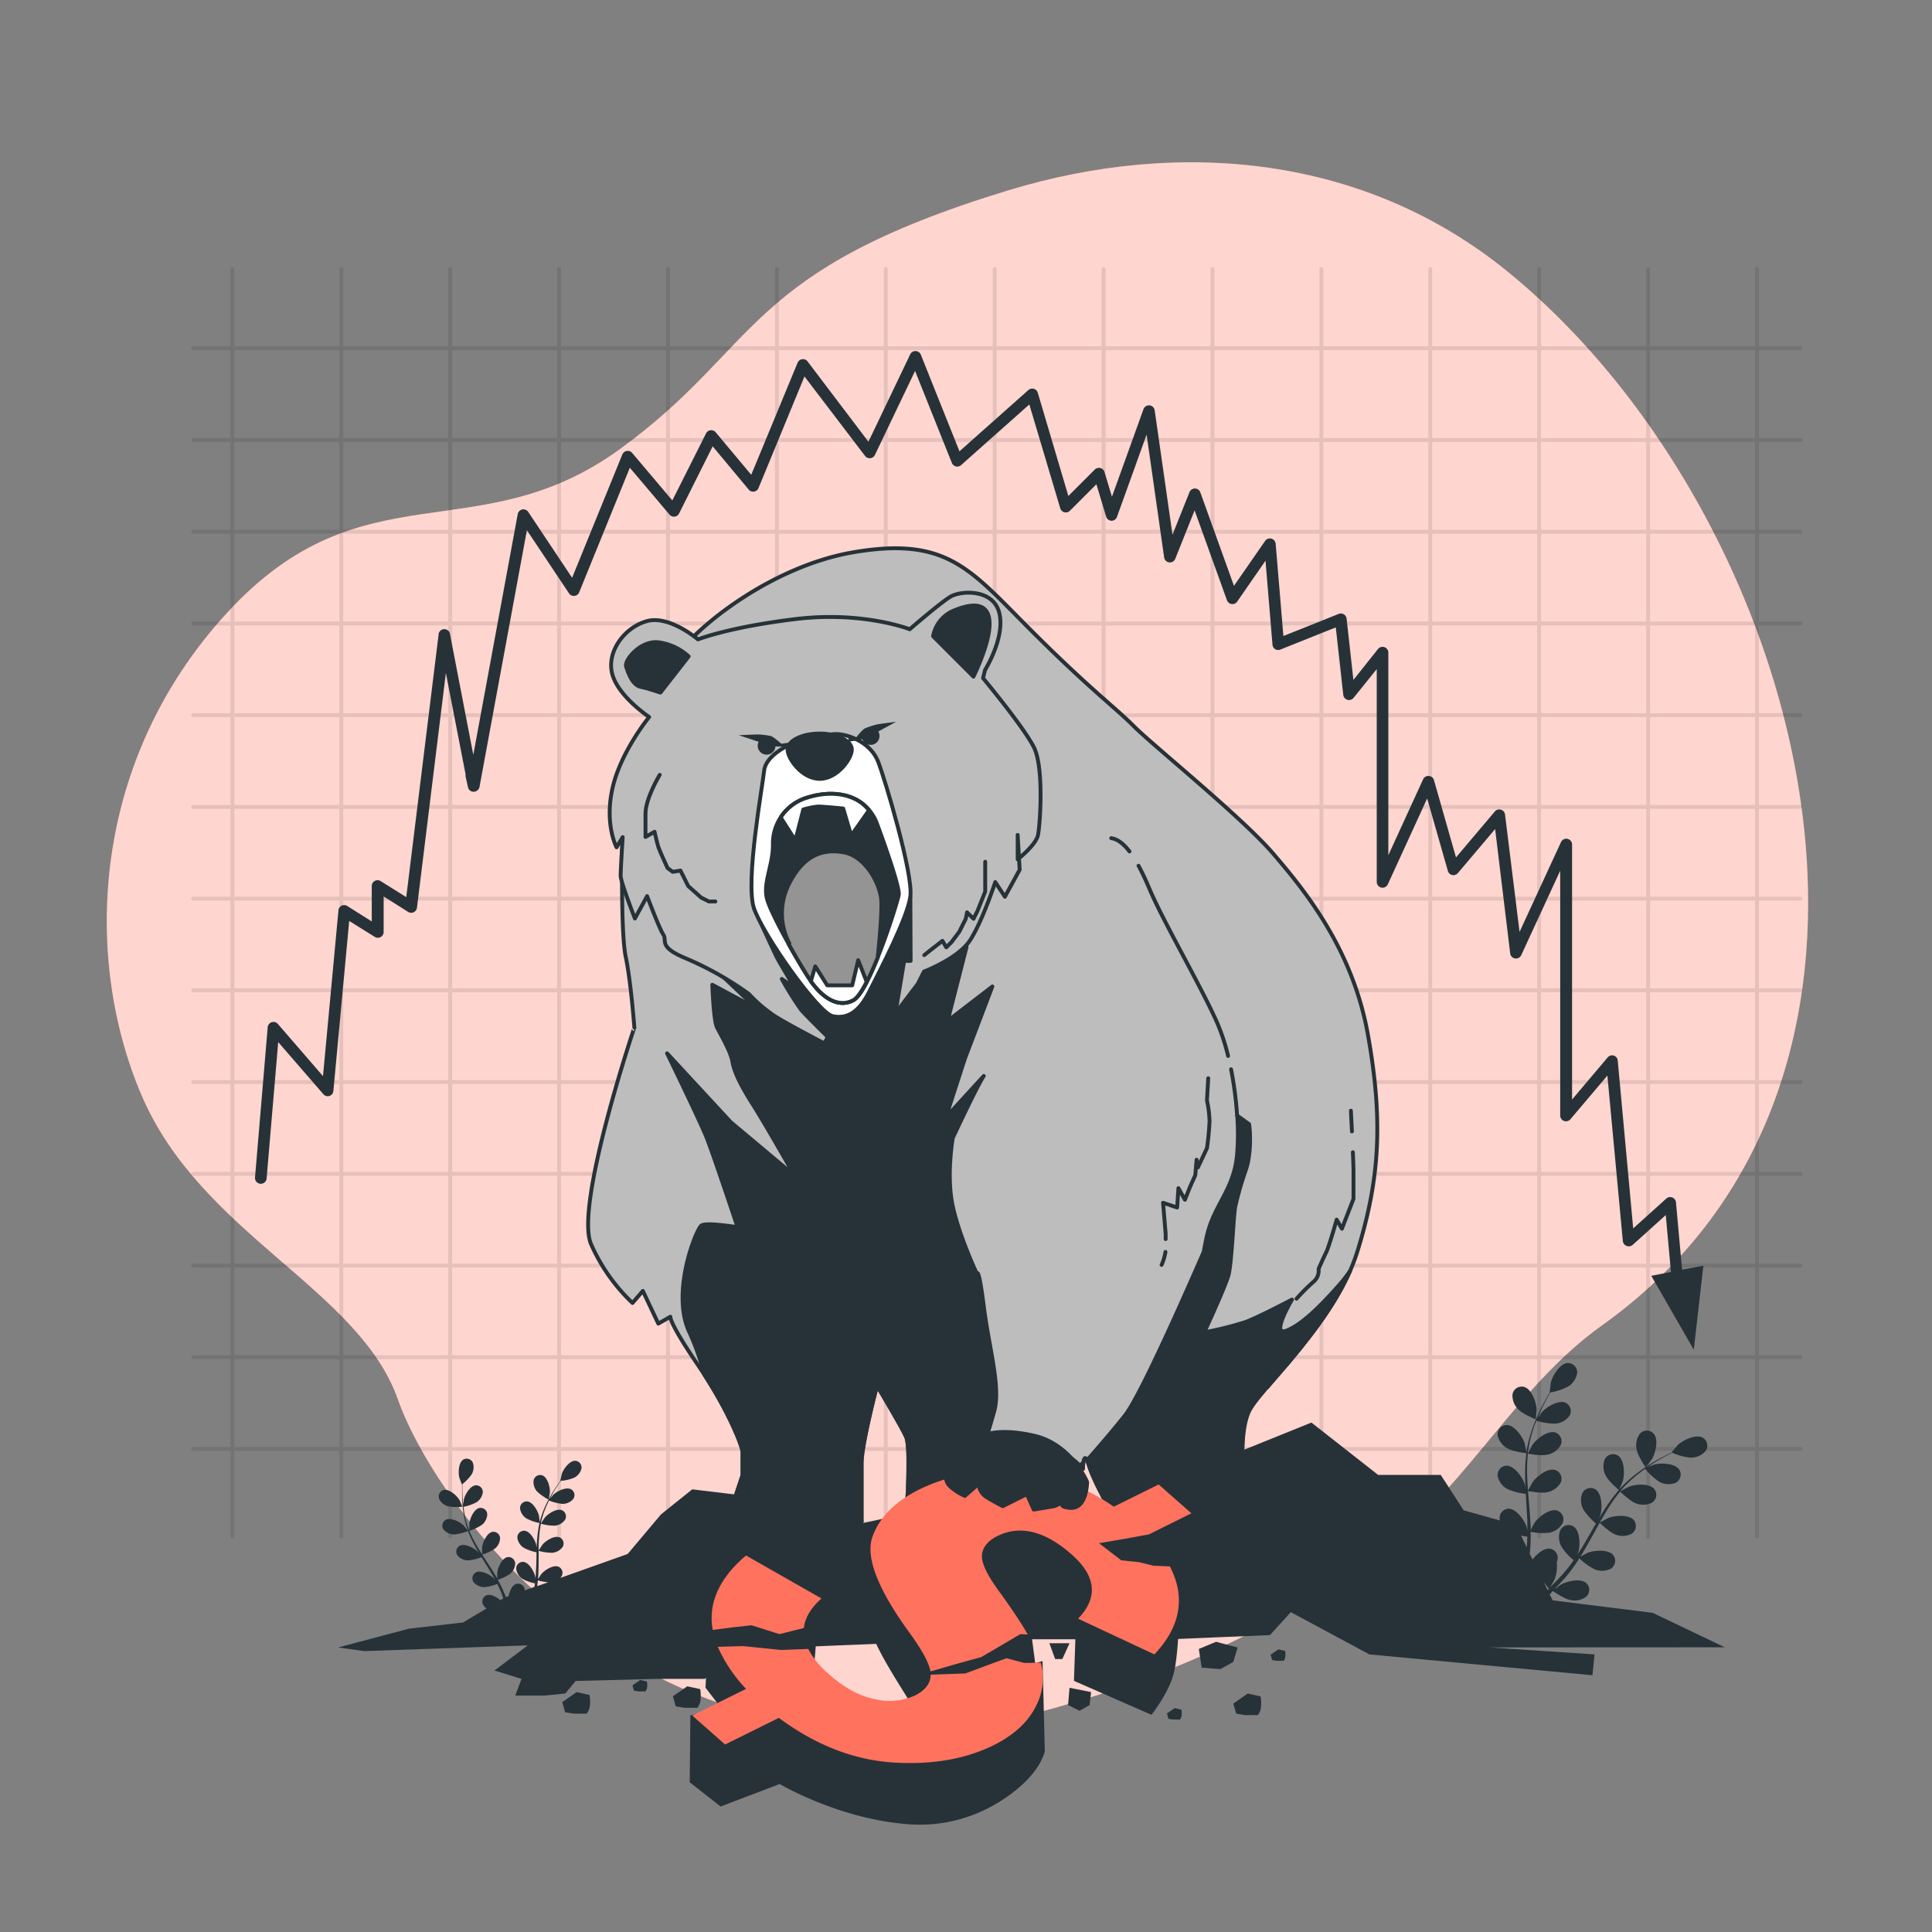 <svg xmlns="http://www.w3.org/2000/svg" viewBox="0 0 500 500"><rect x="0" y="0" width="500" height="500" fill="#808080" stroke="none"/><g id="freepik--background-simple--inject-9"><path d="M467.77,225.94c-2.58-58.8-34.27-120.44-77.69-155.72-37-30.09-84.8-34.41-129-21-69.05,21-63.89,40.3-100.64,67s-66.53,4.18-101.61,42.3S21.23,247.39,36.63,283.44s56.24,50,66.37,78.79S170,470.78,273,442c30.77-8.59,61-22.09,86.27-42,20.93-16.45,33.71-41.59,55.33-57C454.63,314.46,469.76,271,467.77,225.94Z" style="fill:#FF725E"></path><path d="M467.77,225.94c-2.58-58.8-34.27-120.44-77.69-155.72-37-30.09-84.8-34.41-129-21-69.05,21-63.89,40.3-100.64,67s-66.53,4.18-101.61,42.3S21.23,247.39,36.63,283.44s56.24,50,66.37,78.79S170,470.78,273,442c30.77-8.59,61-22.09,86.27-42,20.93-16.45,33.71-41.59,55.33-57C454.63,314.46,469.76,271,467.77,225.94Z" style="fill:#fff;opacity:0.7"></path></g><g id="freepik--Grid--inject-9"><g style="opacity:0.1"><line x1="60.15" y1="69.63" x2="60.15" y2="397.65" style="fill:none;stroke:#000;stroke-linecap:round;stroke-linejoin:round"></line><line x1="88.33" y1="69.63" x2="88.33" y2="397.65" style="fill:none;stroke:#000;stroke-linecap:round;stroke-linejoin:round"></line><line x1="116.51" y1="69.63" x2="116.51" y2="397.65" style="fill:none;stroke:#000;stroke-linecap:round;stroke-linejoin:round"></line><line x1="144.69" y1="69.63" x2="144.69" y2="397.65" style="fill:none;stroke:#000;stroke-linecap:round;stroke-linejoin:round"></line><line x1="172.87" y1="69.63" x2="172.87" y2="397.65" style="fill:none;stroke:#000;stroke-linecap:round;stroke-linejoin:round"></line><line x1="201.06" y1="69.63" x2="201.06" y2="397.65" style="fill:none;stroke:#000;stroke-linecap:round;stroke-linejoin:round"></line><line x1="229.24" y1="69.63" x2="229.24" y2="397.65" style="fill:none;stroke:#000;stroke-linecap:round;stroke-linejoin:round"></line><line x1="257.42" y1="69.63" x2="257.42" y2="397.65" style="fill:none;stroke:#000;stroke-linecap:round;stroke-linejoin:round"></line><line x1="285.6" y1="69.63" x2="285.6" y2="397.65" style="fill:none;stroke:#000;stroke-linecap:round;stroke-linejoin:round"></line><line x1="313.79" y1="69.63" x2="313.79" y2="397.65" style="fill:none;stroke:#000;stroke-linecap:round;stroke-linejoin:round"></line><line x1="341.97" y1="69.63" x2="341.97" y2="397.65" style="fill:none;stroke:#000;stroke-linecap:round;stroke-linejoin:round"></line><line x1="370.15" y1="69.63" x2="370.15" y2="397.65" style="fill:none;stroke:#000;stroke-linecap:round;stroke-linejoin:round"></line><line x1="398.33" y1="69.63" x2="398.33" y2="397.65" style="fill:none;stroke:#000;stroke-linecap:round;stroke-linejoin:round"></line><line x1="426.52" y1="69.63" x2="426.52" y2="397.65" style="fill:none;stroke:#000;stroke-linecap:round;stroke-linejoin:round"></line><line x1="454.7" y1="69.63" x2="454.7" y2="397.65" style="fill:none;stroke:#000;stroke-linecap:round;stroke-linejoin:round"></line><line x1="50" y1="90.13" x2="465.97" y2="90.13" style="fill:none;stroke:#000;stroke-linecap:round;stroke-linejoin:round"></line><line x1="50" y1="113.87" x2="465.97" y2="113.87" style="fill:none;stroke:#000;stroke-linecap:round;stroke-linejoin:round"></line><line x1="50" y1="137.61" x2="465.97" y2="137.61" style="fill:none;stroke:#000;stroke-linecap:round;stroke-linejoin:round"></line><line x1="50" y1="161.35" x2="465.97" y2="161.35" style="fill:none;stroke:#000;stroke-linecap:round;stroke-linejoin:round"></line><line x1="50" y1="185.09" x2="465.97" y2="185.09" style="fill:none;stroke:#000;stroke-linecap:round;stroke-linejoin:round"></line><line x1="50" y1="208.82" x2="465.97" y2="208.82" style="fill:none;stroke:#000;stroke-linecap:round;stroke-linejoin:round"></line><line x1="50" y1="232.56" x2="465.97" y2="232.56" style="fill:none;stroke:#000;stroke-linecap:round;stroke-linejoin:round"></line><line x1="50" y1="256.3" x2="465.97" y2="256.3" style="fill:none;stroke:#000;stroke-linecap:round;stroke-linejoin:round"></line><line x1="50" y1="280.04" x2="465.97" y2="280.04" style="fill:none;stroke:#000;stroke-linecap:round;stroke-linejoin:round"></line><line x1="50" y1="303.78" x2="465.97" y2="303.78" style="fill:none;stroke:#000;stroke-linecap:round;stroke-linejoin:round"></line><line x1="50" y1="327.52" x2="465.97" y2="327.52" style="fill:none;stroke:#000;stroke-linecap:round;stroke-linejoin:round"></line><line x1="50" y1="351.25" x2="465.97" y2="351.25" style="fill:none;stroke:#000;stroke-linecap:round;stroke-linejoin:round"></line><line x1="50" y1="374.99" x2="465.97" y2="374.99" style="fill:none;stroke:#000;stroke-linecap:round;stroke-linejoin:round"></line></g><polygon points="234.64 423.41 229.81 425.64 229.44 429.36 231.67 431.96 235.02 431.96 238.36 430.1 240.22 427.87 234.64 423.41" style="fill:#263238"></polygon></g><g id="freepik--Arrow--inject-9"><path d="M435.32,328.59l-1.58-17.4a1.5,1.5,0,0,0-2.5-1l-8.57,7.72-4-43.43a1.48,1.48,0,0,0-1-1.29,1.51,1.51,0,0,0-1.6.46l-9.22,10.91v-66a1.5,1.5,0,0,0-2.86-.63l-10.73,23.25L389.5,210.8a1.5,1.5,0,0,0-2.64-.79L376.81,221.9l-5.7-20a1.5,1.5,0,0,0-2.81-.21l-9,19.64V168.9a1.5,1.5,0,0,0-2.67-.94l-6.37,8L348.5,160.1a1.52,1.52,0,0,0-.73-1.12,1.47,1.47,0,0,0-1.32-.1l-14.31,5.72-2-23.88a1.51,1.51,0,0,0-1.11-1.32,1.49,1.49,0,0,0-1.62.59l-8.06,11.63-8.72-24.23a1.5,1.5,0,0,0-2.8,0l-4.39,11-4.61-32.21a1.5,1.5,0,0,0-2.89-.3l-8.17,22.69-1.93-6.43a1.51,1.51,0,0,0-2.5-.63l-6.85,6.85-7.91-26.71a1.5,1.5,0,0,0-2.44-.7l-17.83,15.85-10-25a1.5,1.5,0,0,0-2.75-.09l-10.81,22.61L209,93.54a1.49,1.49,0,0,0-1.38-.58,1.52,1.52,0,0,0-1.2.92l-12,29-9.2-11a1.5,1.5,0,0,0-2.5.29L174,129.51l-10.4-12.29a1.48,1.48,0,0,0-1.38-.51,1.51,1.51,0,0,0-1.16.91l-13,31.91-11.37-17.07A1.5,1.5,0,0,0,134,133l-11.51,62.35-6-31.07a1.5,1.5,0,0,0-3,.1l-8.35,67.8-6.63-4.15a1.5,1.5,0,0,0-2.3,1.28v9.16l-6.34-4a1.49,1.49,0,0,0-2.28,1.13l-4,42.9L71.91,265a1.5,1.5,0,0,0-2.63.86L66,304.73a1.5,1.5,0,0,0,3,.25l3-35.29,11.69,13.49a1.51,1.51,0,0,0,1.59.45,1.53,1.53,0,0,0,1-1.29l4.09-44L97,242.47a1.5,1.5,0,0,0,2.29-1.28V232l6.34,4a1.5,1.5,0,0,0,2.28-1.09l7.48-60.74,5.1,26.21a1.5,1.5,0,0,0,0,.2,1.86,1.86,0,0,0,0,.33l.63,2.85h0a1.5,1.5,0,0,0,.58.88h0a1.23,1.23,0,0,0,.32.17h0a1.58,1.58,0,0,0,.72.09,1.59,1.59,0,0,0,.33-.08,1.54,1.54,0,0,0,.63-.43A1.46,1.46,0,0,0,124,204a1.68,1.68,0,0,0,.09-.32l12.27-66.47,10.9,16.35a1.51,1.51,0,0,0,1.4.66,1.5,1.5,0,0,0,1.23-.93L163,121.05l10.27,12.13a1.49,1.49,0,0,0,2.48-.3l8.69-17.37,9.32,11.19a1.5,1.5,0,0,0,2.54-.39L208.2,97.43,223.88,118a1.53,1.53,0,0,0,1.35.58,1.49,1.49,0,0,0,1.2-.85L236.82,96l9.52,23.8a1.5,1.5,0,0,0,2.39.57l17.66-15.7,8,26.87a1.5,1.5,0,0,0,2.5.64l6.86-6.86,2.51,8.38a1.51,1.51,0,0,0,1.4,1.07h0a1.5,1.5,0,0,0,1.41-1l7.67-21.3,4.54,31.79a1.5,1.5,0,0,0,2.88.35l5-12.52,8.38,23.26a1.5,1.5,0,0,0,2.64.35l7.33-10.59,1.81,21.73A1.52,1.52,0,0,0,330,168a1.5,1.5,0,0,0,1.35.11l14.35-5.74,1.94,17.47a1.5,1.5,0,0,0,2.66.77l6-7.45v55.07a1.5,1.5,0,0,0,2.87.62l10.18-22.21,5.36,18.76a1.51,1.51,0,0,0,1.12,1.06,1.52,1.52,0,0,0,1.46-.5l9.65-11.4,3.9,32.19a1.5,1.5,0,0,0,2.85.45l10.09-21.86v63.31a1.5,1.5,0,0,0,2.65,1l9.56-11.3,4,42.84a1.5,1.5,0,0,0,1,1.26,1.51,1.51,0,0,0,1.55-.28l8.56-7.71,1.34,14.72-5.09,1,11,19.12,2.48-21.73Z" style="fill:#263238"></path></g><g id="freepik--Floor--inject-9"><path d="M425.88,379.73s1.52-1.92,1.61-2.06c.93-1.55,1.83-5.1.49-6.63a2.39,2.39,0,0,0-3.57,0,5,5,0,0,0-.83,4.14C423.85,376.79,425.88,379.72,425.88,379.73Z" style="fill:#263238"></path><path d="M397.46,367.33s.22-2.44.21-2.6c-.08-1.81-1.29-5.26-3.24-5.8a2.4,2.4,0,0,0-3,2,5,5,0,0,0,1.6,3.91C394.15,366,397.46,367.33,397.46,367.33Z" style="fill:#263238"></path><path d="M142,388.09s.31-1.75.32-1.87c.06-1.3-.58-3.87-1.95-4.39a1.74,1.74,0,0,0-2.27,1.25A3.69,3.69,0,0,0,139,386,12.65,12.65,0,0,0,142,388.09Z" style="fill:#263238"></path><path d="M116,389.85a12.58,12.58,0,0,0,3.66.07s-.7-1.63-.76-1.73c-.67-1.12-2.63-2.91-4.06-2.59a1.74,1.74,0,0,0-1.19,2.3A3.66,3.66,0,0,0,116,389.85Z" style="fill:#263238"></path><path d="M446.38,426.32l-18.67-8.92-25.9-3.24-.75-1.55.83-.85c.32.22,2.94,2,4.41,2.3a5,5,0,0,0,4.15-.78,2.39,2.39,0,0,0,.08-3.57c-1.51-1.35-5.07-.5-6.63.42-.09.06-1,.75-1.61,1.21l.91-1c.61-.64,1.2-1.31,1.84-2l.89-1.08c.31-.35.59-.77.89-1.15.67-.91,1.31-1.86,1.93-2.83a15.8,15.8,0,0,0,3.9,2.84,5,5,0,0,0,4.22-.14,2.4,2.4,0,0,0,.63-3.52c-1.29-1.56-4.94-1.26-6.62-.59-.11.05-1.26.66-1.89,1,.37-.58.74-1.17,1.09-1.78,1-1.75,2-3.55,3-5.35l.92-1.64c.2.19,2.59,2.46,4,3a5,5,0,0,0,4.22-.14,2.4,2.4,0,0,0,.63-3.52c-1.29-1.56-4.94-1.26-6.62-.59-.13.05-1.79.94-2.2,1.19.67-1.2,1.36-2.4,2.07-3.54a41.22,41.22,0,0,1,3.19-4.47c.09.09,2.57,2.47,4,3a5.05,5.05,0,0,0,4.22-.14,2.4,2.4,0,0,0,.63-3.52c-1.29-1.57-4.94-1.26-6.62-.59-.13.05-1.92,1-2.23,1.21.07-.08.13-.18.2-.26a31.35,31.35,0,0,1,3.94-3.82c.78-.65,1.56-1.23,2.34-1.77a16,16,0,0,0,3.62,3.32,5,5,0,0,0,4.21.32,2.41,2.41,0,0,0,1-3.43c-1.12-1.7-4.77-1.79-6.52-1.31-.1,0-1,.4-1.71.68.35-.24.71-.5,1.05-.72,1.29-.84,2.51-1.53,3.6-2.14l1.73-.9a16,16,0,0,0,4.72,1.27,5,5,0,0,0,3.89-1.65,2.4,2.4,0,0,0-.68-3.51c-1.77-1-5.06.61-6.39,1.84-.12.1-1.72,2-1.69,2l0,0c-.52.25-1.08.52-1.68.83-1.1.58-2.35,1.25-3.65,2.06a43.47,43.47,0,0,0-4.09,2.84,30.57,30.57,0,0,0-4.08,3.79.1.1,0,0,0,0,0c.24-.54.87-2.08.9-2.21.5-1.74.42-5.4-1.27-6.52a2.4,2.4,0,0,0-3.43,1,5,5,0,0,0,.29,4.21c.65,1.38,3.17,3.53,3.37,3.7a42.2,42.2,0,0,0-3.39,4.54c-.61.92-1.19,1.87-1.76,2.83.2-.48.37-.9.38-1,.5-1.74.42-5.4-1.27-6.52a2.4,2.4,0,0,0-3.43,1,5,5,0,0,0,.29,4.21,16.38,16.38,0,0,0,3.26,3.61c-.21.37-.43.73-.65,1.1-1,1.78-2,3.56-3.08,5.27-.37.6-.76,1.18-1.14,1.77l.33-.84c.49-1.74.42-5.4-1.27-6.53a2.41,2.41,0,0,0-3.44,1,5.06,5.06,0,0,0,.3,4.21,15.05,15.05,0,0,0,3.16,3.52c-.42.59-.83,1.17-1.25,1.72-.3.37-.56.74-.88,1.1l-.92,1.05c-.61.65-1.24,1.33-1.85,1.95l-1.24,1.25c.38-.6,1.08-1.78,1.13-1.89a9.3,9.3,0,0,0,.64-4.66,3,3,0,0,0,.17-.5,2.4,2.4,0,0,0-1.9-3c-1.56-.22-3.41,1.34-4.53,2.81l-.73-1.5.09-.79c.06-.47.06-1,.1-1.45.06-1.13.07-2.27.05-3.43a15.7,15.7,0,0,0,4.82.22,5,5,0,0,0,3.44-2.45,2.4,2.4,0,0,0-1.41-3.28c-1.95-.59-4.82,1.68-5.85,3.17-.07.09-.69,1.24-1,1.88,0-.69,0-1.39-.07-2.09-.11-2-.29-4.07-.46-6.11-.06-.62-.1-1.25-.15-1.87.27,0,3.52.63,5,.25a5.07,5.07,0,0,0,3.45-2.45,2.4,2.4,0,0,0-1.42-3.28c-1.94-.59-4.82,1.68-5.85,3.16-.08.12-1,1.77-1.18,2.21-.1-1.38-.19-2.75-.23-4.1a44.91,44.91,0,0,1,.19-5.48c.13,0,3.51.64,5,.25A5,5,0,0,0,403.9,374a2.4,2.4,0,0,0-1.42-3.28c-1.94-.59-4.81,1.68-5.85,3.17-.08.11-1,1.9-1.19,2.23,0-.1,0-.21,0-.32a31.47,31.47,0,0,1,1.18-5.37c.29-1,.63-1.88,1-2.76a16.11,16.11,0,0,0,4.85.77,5,5,0,0,0,3.69-2,2.4,2.4,0,0,0-1-3.42c-1.86-.8-5,1.14-6.16,2.5-.06.08-.64.9-1.05,1.51.16-.39.32-.8.49-1.18.6-1.41,1.24-2.66,1.82-3.77.33-.62.65-1.18.95-1.7a15.88,15.88,0,0,0,4.63-1.55,5,5,0,0,0,2.33-3.52,2.4,2.4,0,0,0-2.51-2.55c-2,.15-3.88,3.3-4.31,5.06,0,.15-.34,2.6-.3,2.59h0c-.3.49-.61,1-.94,1.62-.61,1.09-1.28,2.34-1.92,3.74a41.94,41.94,0,0,0-1.84,4.62,30.79,30.79,0,0,0-1.31,5.41.17.17,0,0,0,0,.07c-.1-.59-.42-2.22-.46-2.34-.55-1.73-2.63-4.74-4.66-4.74a2.39,2.39,0,0,0-2.32,2.71,5,5,0,0,0,2.57,3.36c1.3.79,4.59,1.19,4.85,1.22a42.26,42.26,0,0,0-.32,5.67c0,1.1,0,2.21.09,3.32-.1-.5-.19-.95-.21-1-.55-1.73-2.63-4.74-4.66-4.75a2.41,2.41,0,0,0-2.32,2.72,5,5,0,0,0,2.57,3.35,15.59,15.59,0,0,0,4.7,1.21c0,.43.05.86.08,1.28.12,2.05.26,4.09.33,6.1,0,.71,0,1.4,0,2.1-.09-.45-.17-.82-.18-.88-.55-1.72-2.63-4.73-4.66-4.74a2.4,2.4,0,0,0-2.32,2.72c0,.11,0,.21.06.32l-9.39-2.63-5.93-9.17H356.66L339.4,368.16l-28.06,11.33L307,385.42,294.08,387l-8.63,3.24-10.25,5.93L249.3,393l-10.25-2.16-20.5,4.32-25.9-8.1-13.49-1.62-8.09,6.48-8.63,10.25L145,408.37a2.09,2.09,0,0,0,.33-.45,1.73,1.73,0,0,0-.8-2.46c-1.36-.55-3.58.89-4.43,1.9-.05.06-.57.85-.85,1.29,0-.5.07-1,.08-1.51.05-1.47.06-2.95.07-4.43,0-.46,0-.91,0-1.36a12,12,0,0,0,3.58.5,3.6,3.6,0,0,0,2.64-1.53,1.73,1.73,0,0,0-.8-2.46c-1.36-.55-3.58.89-4.43,1.89-.06.08-.81,1.22-1,1.51,0-1,0-2,.11-3a29.1,29.1,0,0,1,.49-3.93,12.48,12.48,0,0,0,3.61.51,3.65,3.65,0,0,0,2.64-1.54,1.75,1.75,0,0,0-.81-2.46c-1.36-.55-3.58.9-4.42,1.9-.07.08-.88,1.3-1,1.53,0-.07,0-.15,0-.23a22.41,22.41,0,0,1,1.2-3.79c.28-.68.58-1.32.88-1.93a11.79,11.79,0,0,0,3.45.88,3.61,3.61,0,0,0,2.79-1.24,1.73,1.73,0,0,0-.53-2.53c-1.29-.7-3.65.49-4.6,1.4-.05.05-.52.6-.86,1l.43-.82c.53-1,1.07-1.84,1.56-2.6.28-.43.55-.81.8-1.17a11.62,11.62,0,0,0,3.44-.8,3.63,3.63,0,0,0,1.91-2.39,1.74,1.74,0,0,0-1.64-2c-1.47,0-3,2.12-3.44,3.36,0,.11-.42,1.85-.39,1.85h0c-.25.34-.51.7-.79,1.11-.5.75-1.07,1.6-1.62,2.57a29.94,29.94,0,0,0-1.64,3.21,23.35,23.35,0,0,0-1.3,3.81.09.09,0,0,1,0,.05c0-.43-.15-1.63-.17-1.72-.29-1.28-1.59-3.59-3.05-3.72a1.73,1.73,0,0,0-1.85,1.8,3.64,3.64,0,0,0,1.63,2.59,12.13,12.13,0,0,0,3.41,1.2,31.25,31.25,0,0,0-.6,4.06c-.07.8-.12,1.6-.15,2.41,0-.37-.08-.7-.09-.75-.28-1.28-1.58-3.59-3.05-3.72a1.74,1.74,0,0,0-1.85,1.8,3.65,3.65,0,0,0,1.64,2.59,11.56,11.56,0,0,0,3.31,1.18c0,.31,0,.62,0,.93,0,1.48-.08,3-.16,4.41,0,.51-.07,1-.12,1.52,0-.33-.07-.61-.07-.65-.29-1.28-1.59-3.59-3.05-3.72a1.73,1.73,0,0,0-1.85,1.8,3.64,3.64,0,0,0,1.63,2.59,11.15,11.15,0,0,0,3.22,1.16c0,.31-.09.62-.13.93l-2.48.88a2.25,2.25,0,0,0-.06-.36,1.74,1.74,0,0,0-2.25-1.28c-1,.37-1.64,1.85-1.89,3.13l-.72.26c0-.12-.09-.23-.13-.35-.13-.31-.25-.62-.38-.94s-.29-.64-.43-1c-.35-.74-.74-1.47-1.15-2.2a11.63,11.63,0,0,0,3.16-1.51,3.64,3.64,0,0,0,1.35-2.74,1.74,1.74,0,0,0-2-1.61c-1.44.29-2.49,2.72-2.64,4,0,.08,0,1,0,1.55l-.76-1.31c-.77-1.25-1.59-2.49-2.39-3.73l-.74-1.15a11.88,11.88,0,0,0,3.27-1.55,3.63,3.63,0,0,0,1.35-2.74,1.73,1.73,0,0,0-2-1.6c-1.44.29-2.5,2.72-2.65,4,0,.1,0,1.46,0,1.81-.54-.85-1.07-1.69-1.55-2.54a28.66,28.66,0,0,1-1.76-3.56,12.12,12.12,0,0,0,3.29-1.56,3.63,3.63,0,0,0,1.35-2.74,1.73,1.73,0,0,0-2-1.6c-1.44.29-2.49,2.72-2.64,4,0,.1,0,1.57,0,1.83l-.1-.21a22.14,22.14,0,0,1-1.09-3.83c-.14-.72-.24-1.41-.32-2.09a11.92,11.92,0,0,0,3.35-1.17,3.62,3.62,0,0,0,1.65-2.58,1.73,1.73,0,0,0-1.84-1.81c-1.46.12-2.78,2.42-3.07,3.7,0,.07-.1.8-.15,1.32,0-.3-.07-.62-.1-.91-.09-1.11-.12-2.13-.13-3,0-.51,0-1,0-1.41a11.78,11.78,0,0,0,2.43-2.58,3.62,3.62,0,0,0,.27-3,1.74,1.74,0,0,0-2.47-.77c-1.24.79-1.34,3.44-1,4.71,0,.11.67,1.77.69,1.75l0,0c0,.42,0,.87,0,1.36,0,.9,0,1.92.06,3a30.49,30.49,0,0,0,.41,3.58,22.61,22.61,0,0,0,1,3.89s0,0,0,.05c-.27-.34-1-1.27-1.1-1.34-.94-.91-3.3-2.11-4.6-1.42a1.74,1.74,0,0,0-.54,2.53,3.61,3.61,0,0,0,2.78,1.25,12.14,12.14,0,0,0,3.52-.88,29,29,0,0,0,1.73,3.72c.38.71.79,1.4,1.2,2.09l-.48-.57c-1-.91-3.3-2.12-4.6-1.43a1.75,1.75,0,0,0-.55,2.53,3.62,3.62,0,0,0,2.79,1.25,11.25,11.25,0,0,0,3.42-.84l.48.8c.78,1.26,1.57,2.51,2.3,3.77.26.44.5.88.74,1.33-.21-.26-.39-.47-.42-.5-1-.91-3.3-2.12-4.6-1.42a1.74,1.74,0,0,0-.55,2.52,3.66,3.66,0,0,0,2.79,1.26,11,11,0,0,0,3.32-.81c.24.46.47.93.67,1.39.14.31.29.61.4.93l.36,1c0,.14.09.28.14.42l-.77.46c-1-.86-2.49-1.66-3.53-1.29a1.74,1.74,0,0,0-.93,2.42,2.54,2.54,0,0,0,.91,1l-6.08,3.63-14,1.61-18.34,4.86,6.78.94,42.31-1.48-8.63,6.51,7,2.16-1.62,4.32h7.55l5.39-.54,2.7-3.24,21-.54H182.4l8.54-7.74,12-.35,26.44-1.08,20-1.6,17.25.52h36.14l25.9-1.08,5.39-5.94,20.34,10.94,34.53,3.23,23.2,2.16.53-5.39-27.16-1.81Zm-45.5-15.16-.36.35-1-2.1C400.12,410.27,400.75,411,400.88,411.16Zm-5.63-13.49c0,.72,0,1.43-.09,2.12,0,.21,0,.42-.05.63l-1.47-3C394.31,397.54,394.91,397.63,395.25,397.67ZM139.19,409a15.61,15.61,0,0,0,2.67.49l-2.83,1C139.08,410,139.15,409.49,139.19,409Z" style="fill:#263238"></path><polygon points="320.3 426.38 314.72 424.89 310.26 426.75 311 431.59 315.84 431.96 319.18 430.1 320.3 426.38" style="fill:#263238"></polygon><polygon points="276.42 441.26 279.39 442.75 281.99 441.26 282.37 437.91 276.79 436.8 276.42 441.26" style="fill:#263238"></polygon><polygon points="271.58 425.27 273.07 429.36 274.93 429.36 276.79 425.27 271.58 425.27" style="fill:#263238"></polygon><path d="M322.9,438.28l-3.72,2.61.75,2.6,2.23.37h3.35a4.05,4.05,0,0,0,.74-1.49,9.5,9.5,0,0,0,0-3.34Z" style="fill:#263238"></path><path d="M149.23,437.91l-3.72,2.61.74,2.6,2.23.37h3.35a4.05,4.05,0,0,0,.74-1.49,9.5,9.5,0,0,0,0-3.34Z" style="fill:#263238"></path><path d="M177.86,436.42,174.14,439l.75,2.6,2.23.37h3.35a4,4,0,0,0,.74-1.48,9.55,9.55,0,0,0,0-3.35Z" style="fill:#263238"></path><path d="M330.83,426.85l-2,1.39.4,1.38,1.18.2h1.78a2.19,2.19,0,0,0,.4-.79,5,5,0,0,0,0-1.78Z" style="fill:#263238"></path><path d="M304,442.06l-2,1.38.4,1.39,1.18.19h1.78a2.06,2.06,0,0,0,.4-.79,5.19,5.19,0,0,0,0-1.77Z" style="fill:#263238"></path><path d="M165.68,434.77l-2,1.39.39,1.38,1.19.2h1.77a2.19,2.19,0,0,0,.4-.79,5,5,0,0,0,0-1.78Z" style="fill:#263238"></path></g><g id="freepik--Bear--inject-9"><path d="M323.23,365.27c2.67-5.79,22.28-22.72,28.07-41.43S358,290,354,267.7s-16.48-37.42-24.5-46.78-31.19-28.07-36.09-33-11.14-9.36-26.74-24.95-21.5-24.1-45.56-20.09S175,166.52,173.18,173.2s-3.66,12.08-4.55,20.54-7.58,25.4-7.58,25.4-.44,22.27.89,28.51,2.23,18.27,2.23,18.27S148.58,312.25,153,322.06a47.21,47.21,0,0,0,10.69,15.15l2.68-3.12,4,8.46,3.12-1.78s-.45,1.34,7.12,12.47,11.59,20.95,11.59,22.73v5.79l-2.67,8c-1.77,3.2-13.1,8.59-12.56,12.91a35.7,35.7,0,0,0,1.08,5.93h32.37a14.51,14.51,0,0,0,8.09-1.62c3.78-2.15,4-10.24,4.43-13.21a1.88,1.88,0,0,0,0-.58V378.64c0-4.9,4-20.05,4-20.05s6.68,11.14,7.58,13.37.44,11.58.44,13.36-.89,7.58-.89,7.58a15.88,15.88,0,0,0-6.4,6.55c-2.7,4.86,2.7,8.09,2.7,8.09h29.13a6.93,6.93,0,0,0,6.48-5.39c.75-3-.07-7-.64-9.23a62,62,0,0,1,4.82-13.83c3.56-7.13,10.05,1.06,10.05,1.06s.2-5.52,1.53-1.06S288,392,288,392s2.94,3.61-.42,4.2c-13,2.32-8.66,10.31-8.66,10.31h41s6-6,7-9.77-1.62-9.17-2.16-10.79a58.67,58.67,0,0,0-3.16-6.08C321.45,376.09,321.37,369.29,323.23,365.27Z" style="fill:#bdbdbd;stroke:#263238;stroke-linecap:round;stroke-linejoin:round"></path><path d="M301.62,324a13.46,13.46,0,0,1-1,3.35" style="fill:none;stroke:#263238;stroke-linecap:round;stroke-linejoin:round"></path><path d="M349.61,287.45s.12,2.42.27,5.37" style="fill:none;stroke:#263238;stroke-linecap:round;stroke-linejoin:round"></path><path d="M312.69,279.06l-.33,5.71a30.12,30.12,0,0,1,.67,5.37,70.65,70.65,0,0,1-.67,7l-2.35,5-.34-2-.33,4-1.35,3-1.34,3.36-1.68-3-.33,5L301,311.28l.67,8.05v1.34" style="fill:none;stroke:#263238;stroke-linecap:round;stroke-linejoin:round"></path><path d="M350.12,298.2c.09,2.07.16,3.86.16,4.69v7.38l-3,7.72-1.35-2.35s-2,7.05-2.68,8.39-2,4.36-2,4.36a3.77,3.77,0,0,1-1.35,3.36,50.72,50.72,0,0,0-4.36,4.36" style="fill:none;stroke:#263238;stroke-linecap:round;stroke-linejoin:round"></path><path d="M346.4,332.75c-3.57,4-8.91,9.8-13.37,11.58s1.34-8,1.34-8-8.47,4.46-12,5.8a88.93,88.93,0,0,1-10.7,2.67s5.35-11.58,6.24-14.7,1.34-16,1.78-17.83a84.48,84.48,0,0,1,2.68-9.35c1.33-3.57,1.33-9.36.89-12l-3.07-2.2a65,65,0,0,1-.05,10.22c-.89,9.36-6.24,12.92-8,21.83-.3,1.48-.49,2.51-.62,3.21-3,6.87-16,36.72-20.32,42.24-2.9,3.69-6.88,8.3-9.66,11.46l-.19.15a7,7,0,0,1,.49,1.31C283.13,383.54,288,392,288,392s2.94,3.61-.42,4.2c-13,2.32-8.66,10.31-8.66,10.31h41s6-6,7-9.77-1.62-9.17-2.16-10.79a58.67,58.67,0,0,0-3.16-6.08c0-.61-.07-1.3-.09-2h0v-.07c0-.44,0-.91,0-1.39v-.14c0-.49,0-1,0-1.49v0c0-.49,0-1,.06-1.5,0-.09,0-.18,0-.26,0-.5.07-1,.12-1.48l0-.24c.05-.5.12-1,.19-1.48v-.05c.07-.48.17-1,.27-1.42l.06-.26c.1-.45.22-.88.35-1.3a2,2,0,0,1,.08-.22,11.2,11.2,0,0,1,.47-1.23c.08-.17.18-.35.28-.55l.13-.2.25-.41.17-.25.28-.41.22-.3c.1-.14.2-.28.32-.43s.15-.21.24-.32l.37-.47.25-.32c.14-.18.29-.35.44-.53a3.76,3.76,0,0,1,.25-.31l.52-.63.22-.26.67-.79L328,359c1.58-1.85,3.44-4,5.42-6.29l.15-.18c.26-.31.53-.64.81-1l.23-.27.78-.94.27-.33c.25-.31.51-.62.76-.94.1-.11.19-.23.29-.35l.77-1,.26-.33.8-1,.16-.21c1.24-1.6,2.48-3.26,3.67-5l.26-.37c.22-.33.45-.66.67-1l.34-.5c.21-.31.41-.63.62-.95l.36-.57.59-.94.36-.6.56-.94.36-.62c.18-.31.36-.63.53-.95l.34-.62.51-1c.11-.2.21-.41.31-.61s.33-.66.49-1c.09-.18.18-.37.26-.56l.49-1.06h0A36.46,36.46,0,0,1,346.4,332.75Z" style="fill:#263238;stroke:#263238;stroke-linecap:round;stroke-linejoin:round"></path><path d="M223,393.79a1.88,1.88,0,0,0,0-.58V378.64c0-4.9,4-20.05,4-20.05s6.68,11.14,7.58,13.37.44,11.58.44,13.36c0,.15,0,.33,0,.53a.76.76,0,0,1,0,.15c0,.2,0,.41,0,.64v0c0,.25-.05.51-.08.79,0,.05,0,.1,0,.16l-.09.82h0c-.27,2.15-.62,4.45-.62,4.45a15.88,15.88,0,0,0-6.4,6.55c-2.7,4.86,2.7,8.09,2.7,8.09h29.13a6.93,6.93,0,0,0,6.48-5.39c.75-3-.07-7-.64-9.23a63.14,63.14,0,0,1,2.9-9.5l0-.07c.26-.68.55-1.36.85-2.06a.36.36,0,0,0,0-.09c.31-.7.64-1.41,1-2.11s.64-1.26,1-1.93L269.32,376c-4.9-3.12-14.71-1.78-14.71-1.78s.9-2.68,2.68-8.92-1.34-16.48-2.68-27.17-1.78-8.47-1.78-8.47-4.45-9.36-6.23-17.38,0-17.82,0-17.82,6.23-13.36,8-16l-9.8,10.7,4.9-15.15,7.13-18.71-11.58,8.91,4.9-19.16s-12.92,5.79-15.15,12.47a16.87,16.87,0,0,1-7.57,9.36l4.45-12.48-4.9,5.35,3.57-14.7-30.75-1.34,4,12a75.27,75.27,0,0,1,1.79,8.91l-20.05-13.36L195.8,261l-11.46-6.15s.32,9.27,1.22,11.05,3.56,6.24,4,8.91,2.22,6.24,5.34,11.14,10.7,18.27,10.7,18.27l-16.49-13.82L172.64,272.6s8.46,17.38,10.24,21.83,8,23.17,8,23.17-8-1.34-9.35-.44-8,17.37-3.12,27.62a64.49,64.49,0,0,1,3.86,10.94,116.65,116.65,0,0,1,6,10.35l0,.07c.23.45.44.88.65,1.31l.12.24.53,1.12c0,.11.11.22.15.33.16.33.31.65.45,1,0,.13.11.25.16.38s.25.56.36.82.11.28.17.41l.28.69c.06.15.11.29.16.43s.15.38.21.56.1.29.15.42.1.31.15.44.08.27.12.4.07.23.09.32.06.26.09.37,0,.15,0,.21a2.38,2.38,0,0,1,.05.41v5.79l-2.67,8c-1.77,3.2-13.1,8.59-12.56,12.91a35.7,35.7,0,0,0,1.08,5.93h32.37a14.51,14.51,0,0,0,8.09-1.62C222.33,404.85,222.56,396.76,223,393.79Z" style="fill:#263238;stroke:#263238;stroke-linecap:round;stroke-linejoin:round"></path><path d="M280.41,378.5l-.94.76c.49.52.79.89.79.89A16.11,16.11,0,0,1,280.41,378.5Z" style="fill:#263238;stroke:#263238;stroke-linecap:round;stroke-linejoin:round"></path><path d="M318.6,276.73c.27,1.37.51,2.76.72,4.14.4,2.64.68,5.27.84,7.8" style="fill:none;stroke:#263238;stroke-linecap:round;stroke-linejoin:round"></path><path d="M294.65,224.05c.89,1.63,1.8,3.55,2.74,5.78,3.56,8.47,12.92,24.5,17.37,34.31a52.63,52.63,0,0,1,3.07,9.14" style="fill:none;stroke:#263238;stroke-linecap:round;stroke-linejoin:round"></path><path d="M287.58,216.91c1.56.22,3.12,1.34,4.74,3.45" style="fill:none;stroke:#263238;stroke-linecap:round;stroke-linejoin:round"></path><path d="M237.54,254.6l1.58-3.17s8.71-3.28,11.87-8,6.58-15.15,6.58-15.15l2.5,3.8,3.82-7-.52-9v6.32s4.74-3.69,5.27-6.32,1.58-17.4-1.06-22.67-13.17-17.91-13.17-17.91l.52-2.11s5.27-8.43,3.69-14.76-10-5.79-12.64-4.21-10.54,8.43-10.54,8.43-12.13-4.74-29.52-2.64-25.29,5.27-25.29,5.27-7.38-6.32-13.18-4.74-10.54,7.91-9,13.7S168,185.56,168,185.56s-7.38,9-9.49,18.44,1.06,15.29,1.06,15.29l1.58-2.64s-.53,8.43-.53,10,3.69,11.06,3.69,11.06l3.16-5.79s3.17,8.43,4.22,10-1.58,3.16,6.32,6.32a84.32,84.32,0,0,1,15.81,9,37.55,37.55,0,0,0,6.64,5.69c3.54,2.25,12.87,7.08,12.87,7.08l1.61-2.9,5.47,5.8s3.54-5.15,4.51-6.12,5.47-7.4,5.47-7.4l-.65,5.47Z" style="fill:#bdbdbd;stroke:#263238;stroke-linecap:round;stroke-linejoin:round"></path><path d="M195.11,235s5.22,11.35,5.89,12.69,4.67,8,4.67,8l-3.34-2.34a81.82,81.82,0,0,0,5,8C209,263.33,220,274,220,274l4.9-7.22,3.77,1.22,3.33-7.33,2-12h1.67L235.6,232l-.93-1.95Z" style="fill:#263238;stroke:#263238;stroke-linecap:round;stroke-linejoin:round"></path><polyline points="254.97 223.02 254.97 230.74 252.96 235.77 251.95 237.78 250.27 236.11 249.94 237.78 248.26 241.14 246.25 243.82 244.9 245.17 243.9 243.49 240.88 245.84 239.2 247.18" style="fill:none;stroke:#263238;stroke-linecap:round;stroke-linejoin:round"></polyline><path d="M170.74,200.53s-3.69,6.05-3.69,10.07v6l2.35-1.34s.67,3,1,4,2.35,5.37,2.35,5.37l1.35,1,2-.33,2,4,3.36,3,2,1h1.68" style="fill:none;stroke:#263238;stroke-linecap:round;stroke-linejoin:round"></path><path d="M178.23,169.88a14.31,14.31,0,0,0-7.84-3.66c-4.7-.52-8.88,4.7-8.36,6.27s1.57,4.71,3.66,5.23l2.09.52,3.14,1Z" style="fill:#263238;stroke:#263238;stroke-linecap:round;stroke-linejoin:round"></path><path d="M241.48,164.65a8.93,8.93,0,0,1,5.75-6.79c5.22-2.09,8.88-1.57,8.88,3.66s-4.18,13.59-4.18,13.59Z" style="fill:#263238;stroke:#263238;stroke-linecap:round;stroke-linejoin:round"></path><path d="M203.82,193s-5.68,2.65-6.06,6.43-4.92,28.76-2.65,35.57,16.65,27.24,20.44,28,6.81-1.13,9.45-6.43,9.84-18.92,10.6-24.6-6.43-29.89-8.32-34.81-7.57-7.19-11-7.19S203.82,193,203.82,193Z" style="fill:#fff;stroke:#263238;stroke-linecap:round;stroke-linejoin:round"></path><path d="M220.46,194c0,2.3-3.72,7.57-8.32,7.57s-8.32-5.27-8.32-7.57,3.72-4.16,8.32-4.16S220.46,191.72,220.46,194Z" style="fill:#263238;stroke:#263238;stroke-linecap:round;stroke-linejoin:round"></path><path d="M222.83,207.71c-3.82-2.72-9.17-2.83-14.1-1.23a12.39,12.39,0,0,0-8.7,12.23c0,5.3-2.65,9.84-1.51,14s8.7,17.41,11.35,21.19,6.81,7.19,11,4.92,11.35-25,11.73-27.24-5.5-18.06-5.59-18.3A11.58,11.58,0,0,0,222.83,207.71Z" style="fill:#263238;stroke:#263238;stroke-linecap:round;stroke-linejoin:round"></path><path d="M222.83,207.71c-3.82-2.72-9.17-2.83-14.1-1.23a12.31,12.31,0,0,0-6.64,5l.12.34,3.62,5.68,2.06-8a19.63,19.63,0,0,1,3.88-.77c1.29,0,6.45.51,6.45.51l2.07,7,4.61-6.55A10.92,10.92,0,0,0,222.83,207.71Z" style="fill:#fff;stroke:#263238;stroke-linecap:round;stroke-linejoin:round"></path><path d="M218.48,220.61c-5.42-1-10.59.51-14.46,8.52a16.74,16.74,0,0,0,.26,15l-.09.35c2.2,3.94,4.46,7.7,5.68,9.44,2.65,3.78,6.81,7.19,11,4.92,1.79-1,4.14-5.73,6.27-11,.3-2.81,1.14-11.18.93-14.8C227.78,228.61,223.91,221.64,218.48,220.61Z" style="fill:#949494;stroke:#263238;stroke-linecap:round;stroke-linejoin:round"></path><path d="M222.1,248.5,220.55,255h-6.46l-3.1-4.9-1.14,3.82,0,0c2.65,3.78,6.81,7.19,11,4.92,1-.56,2.22-2.34,3.45-4.73Z" style="fill:#fff;stroke:#263238;stroke-linecap:round;stroke-linejoin:round"></path><path d="M227.12,190.46a1.8,1.8,0,1,1-1.79-1.79A1.8,1.8,0,0,1,227.12,190.46Z" style="fill:#263238;stroke:#263238;stroke-linecap:round;stroke-linejoin:round"></path><path d="M200.2,193a1.8,1.8,0,1,1-1.79-1.8A1.79,1.79,0,0,1,200.2,193Z" style="fill:#263238;stroke:#263238;stroke-linecap:round;stroke-linejoin:round"></path><path d="M204.21,192.2l-2,.28s-2.11-1.89-2.75-2a20.1,20.1,0,0,0-3.14-.4c-1.37,0-5.11.2-5.11.2l5.82,1.92a28.73,28.73,0,0,0,4,1l3.2,0Z" style="fill:#263238"></path><path d="M219.52,191l2-.08s1.74-2.24,2.35-2.42a21.34,21.34,0,0,1,3-1c1.36-.24,5.06-.71,5.06-.71l-5.37,2.92a29,29,0,0,1-3.76,1.72l-3.15.54Z" style="fill:#263238"></path><path d="M184.73,413a10.84,10.84,0,0,0-2,7.64c.53,4.58-.15,16.13-.15,16.13l3.85,5-7.76,2.2-.17,17.27,8,6.29,15.29-5.83s15.17,9.05,33.29,10.41,29.89-10,32.38-13.36a16.61,16.61,0,0,0,2.94-5.43l-.59-23.44-1.9.57-.88-6.71-9.76-10.5s2.49-1.36,8.61-.68,12.55,8,12.55,8L277.94,435,298,443.79s4.41-5.52,5.75-10.67,1.57-18.52,1.57-18.52l-.24-4.92,3.69-1.82.61-16.06-21.5-.29-32.15-4.08-31.26,13.81s-.67,14,.68,19.93,10.42,19,10.65,19.93.22,1.81-4.31,1.13-10-2.26-12.68-3.85a64.79,64.79,0,0,1-6.56-4.75l-1.59-2,1.46-17.91Z" style="fill:#263238"></path><path d="M212.6,413.68c-2.75,2.43-4.28,5-4.56,7.64l-6.33,1.59-7.22-2.29-4.89.54-5.16.66c-1.23-6.89,1.66-13.37,8.62-19.26Z" style="fill:#FF725E"></path><path d="M308.34,391.64l-11,5.46-6.51,1.19-6.41,1.09,5.75,4.42,4.63.49,3.69.91,4.27.18c4.13,7.95,2.78,15.61-4,22.77L279,418.91c5.25-5.4,4.71-11-1.63-16.59-6.89-6.1-13.36-7.71-19.23-4.8-2.38,1.18-3.74,2.77-4,4.75s1.17,5.15,4.53,9.72c3.05,4.19,5.51,7.88,7.32,11l-1.93-.07-10.1,5.93-6,1.65-7.15,2.07c-.42-2.35-2.34-5.83-5.85-10.59-7.84-10.88-10.94-19-9.22-24.09s5.86-9.3,12.29-12.48A47,47,0,0,1,263.23,381a50.05,50.05,0,0,1,24.68,8.7l.33.24,11.62-5.76Z" style="fill:#FF725E"></path><path d="M269.36,430.32a15.38,15.38,0,0,1-1.19,11.09c-2,4.16-5.72,7.61-11,10.24-7.35,3.64-16.16,5.14-26.18,4.47s-19.8-4.48-29.09-11.29l-.33-.25-13.92,6.9-8.49-7.5,13.92-6.9-.26-.28a37.89,37.89,0,0,1-7.06-10.61l6.57-.18,9.83,1,7-.27a22.57,22.57,0,0,0,5.42,6.59c3.94,3.49,7.93,5.65,11.88,6.42a16,16,0,0,0,10.29-.94c2.75-1.37,4.12-3.19,4.09-5.41l9-.31,7.58-2.83,3.1-1.11,4.54,1.21Z" style="fill:#FF725E"></path><path d="M281.35,383.54s-4-9.8-13.81-12-15.15-.44-19.16,4-4.46,7.58-2.23,9.36a13.58,13.58,0,0,0,3.56,2.23l3.57-3.12a4.43,4.43,0,0,0,2.23,3.56c2.22,1.34,4,2.23,4,2.23l6.23-3.12,1.79,4,5.34-.89,4-1.78s-4.45,1.78,0,2.22S281.35,383.54,281.35,383.54Z" style="fill:#263238;stroke:#263238;stroke-linecap:round;stroke-linejoin:round"></path></g></svg>